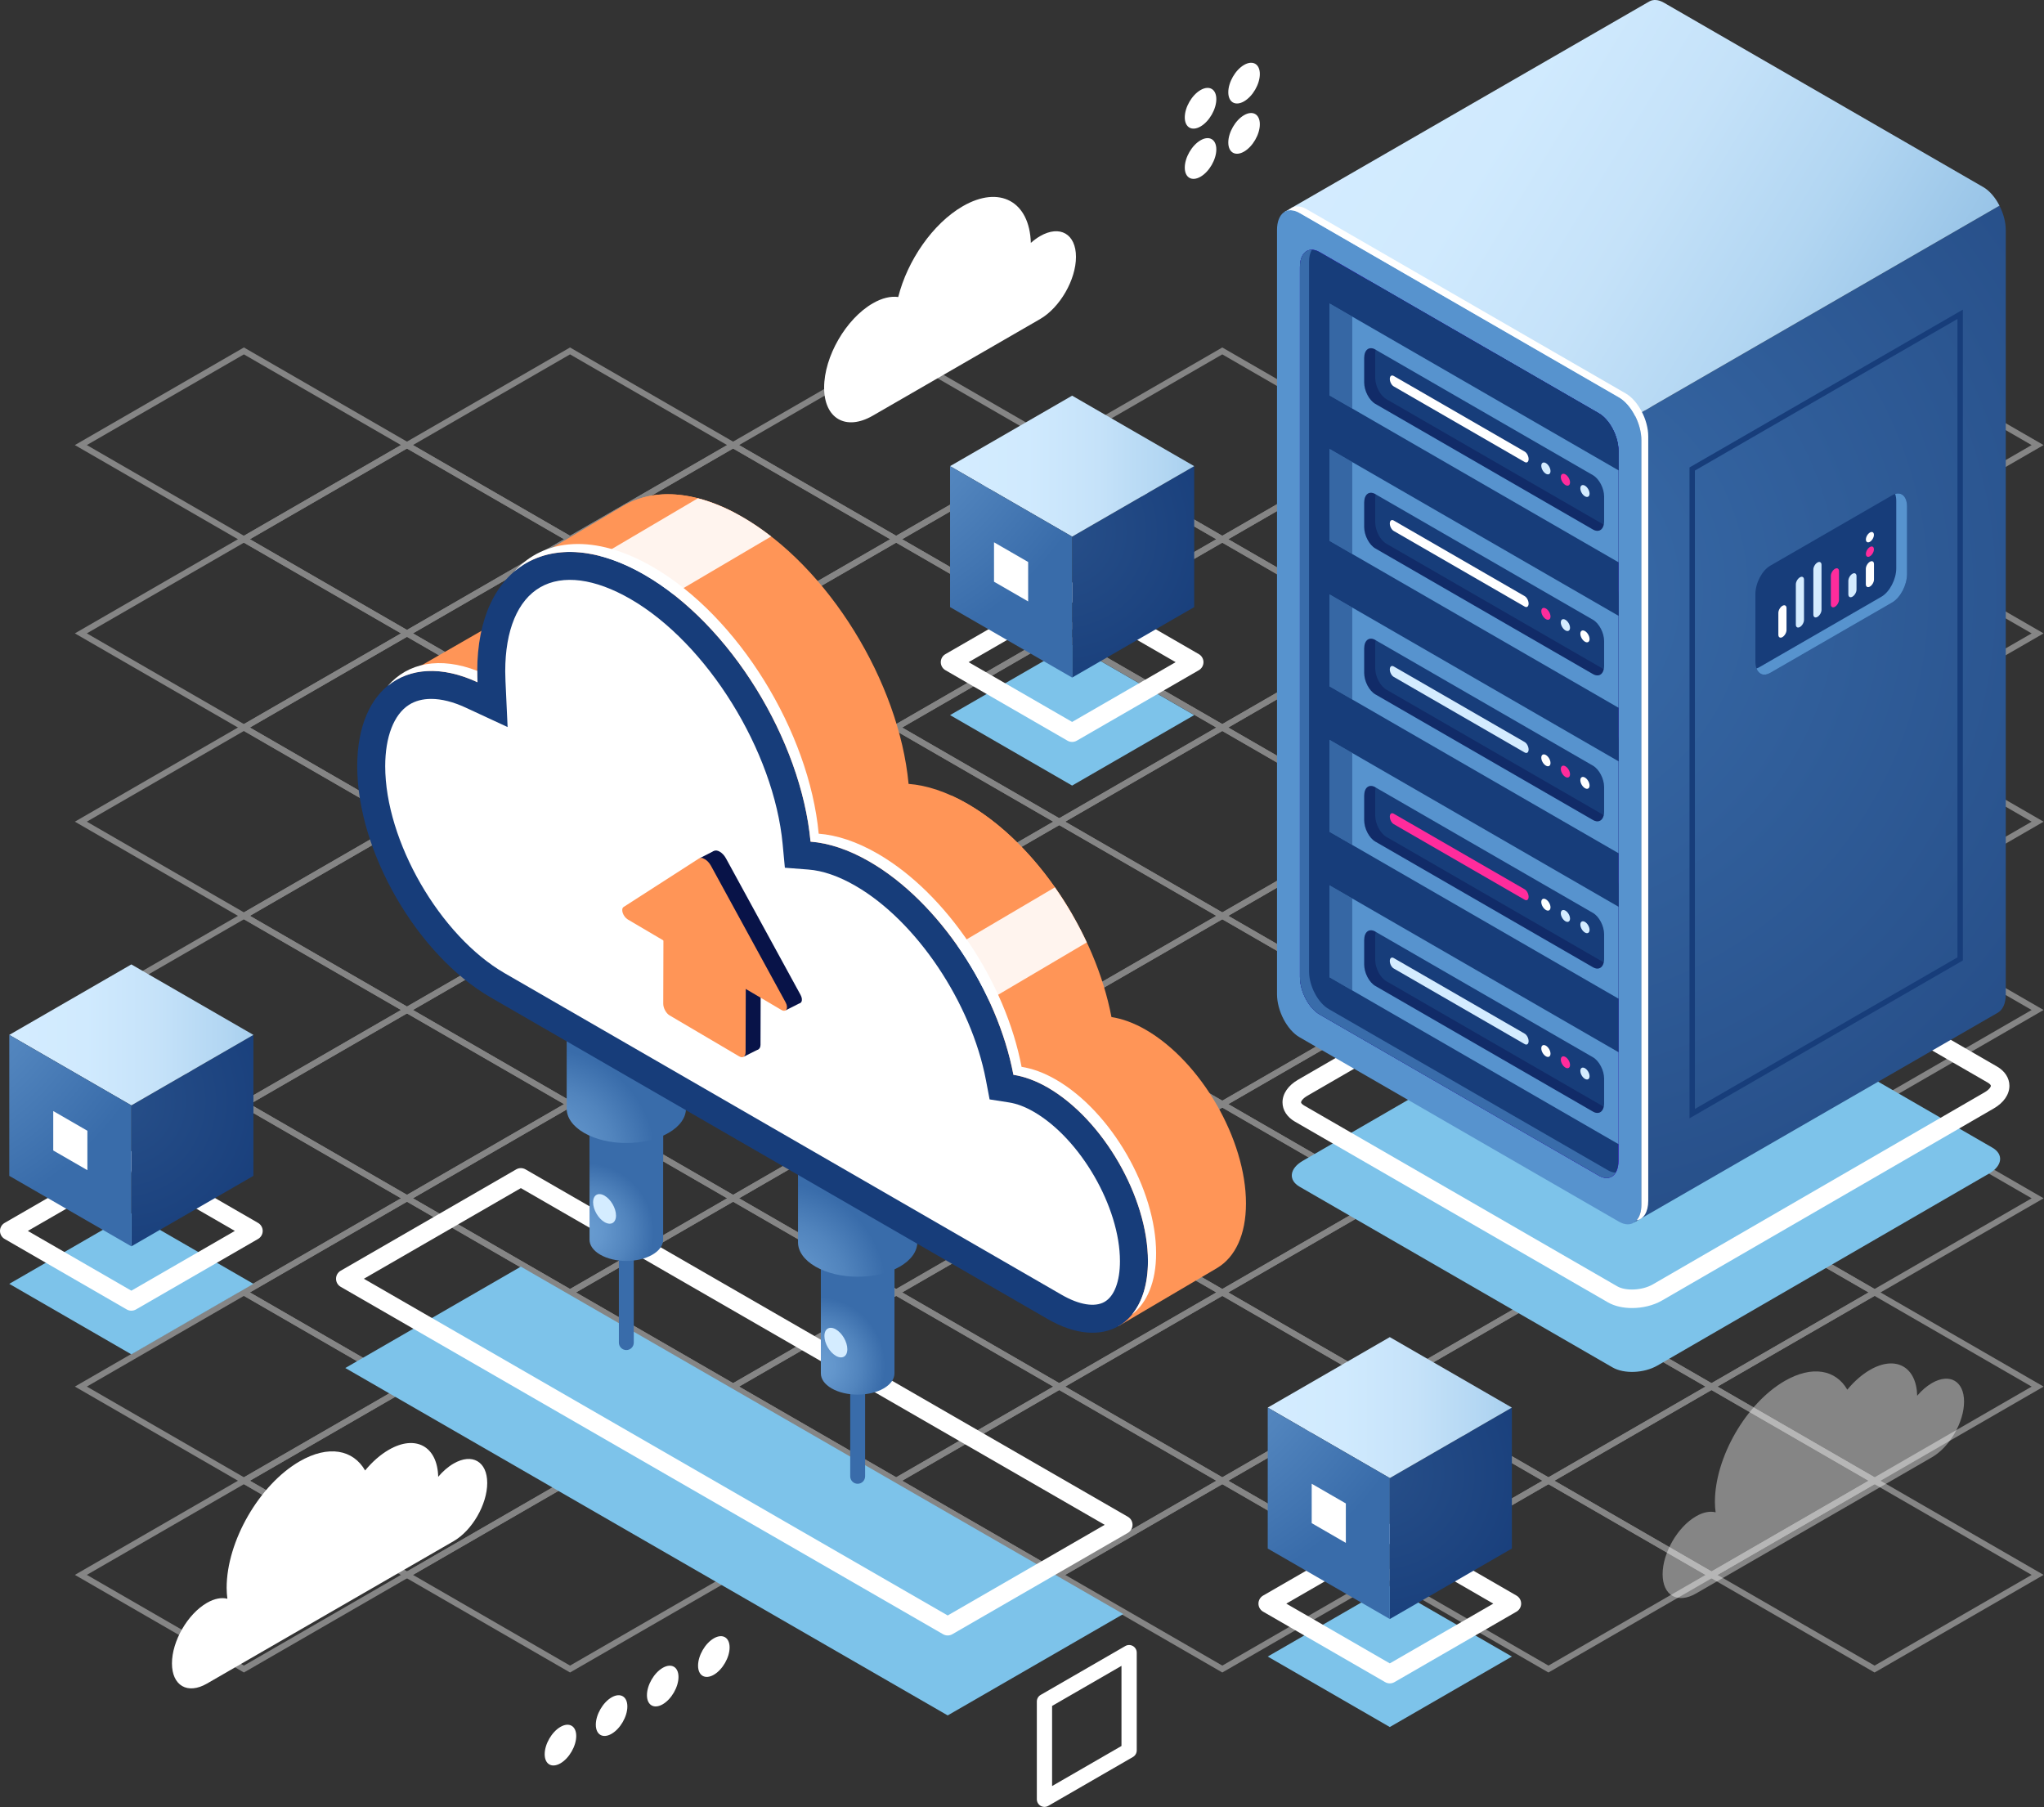 <svg width="621" height="549" viewBox="0 0 621 549" fill="none" xmlns="http://www.w3.org/2000/svg">
<rect x="0" y="0" width="621" height="549" fill="#333333" stroke="none"/>
<g opacity="0.4">
<path d="M569.515 164.869L518.156 135.214L569.515 105.562L620.874 135.215L569.515 164.869ZM521.793 135.215L569.515 162.77L617.237 135.217L569.515 107.665L521.793 135.215Z" fill="white"/>
<path d="M470.437 164.868L469.984 164.605L419.076 135.215L470.435 105.562L470.888 105.824L521.795 135.214L470.437 164.868ZM422.711 135.215L470.435 162.768L518.157 135.215L470.433 107.663L422.711 135.215Z" fill="white"/>
<path d="M519.976 193.47L468.617 163.816L519.976 134.162L571.335 163.818L519.976 193.47ZM472.252 163.818L519.974 191.37L567.697 163.819L519.974 136.265L472.252 163.818Z" fill="white"/>
<path d="M569.517 222.073L569.064 221.811L518.156 192.421L569.515 162.769L569.968 163.031L620.875 192.421L569.517 222.073ZM521.793 192.421L569.517 219.973L617.239 192.423L569.515 164.87L521.793 192.421Z" fill="white"/>
<path d="M371.351 164.867L370.898 164.604L319.99 135.215L371.349 105.562L371.802 105.825L422.709 135.215L371.351 164.867ZM323.627 135.213L371.351 162.766L419.073 135.215L371.349 107.662L323.627 135.213Z" fill="white"/>
<path d="M420.892 193.47L369.531 163.816L420.89 134.164L421.343 134.427L472.25 163.816L420.892 193.47ZM373.168 163.816L420.892 191.371L468.614 163.818L420.89 136.265L373.168 163.816Z" fill="white"/>
<path d="M470.439 222.073L469.985 221.811L419.078 192.421L470.437 162.769L521.796 192.421L470.439 222.073ZM422.714 192.421L470.439 219.973L518.159 192.421L470.437 164.868L422.714 192.421Z" fill="white"/>
<path d="M519.978 250.677L468.619 221.023L519.976 191.369L520.429 191.632L571.337 221.021L519.978 250.677ZM472.254 221.025L519.976 248.577L567.699 221.025L519.975 193.472L472.254 221.025Z" fill="white"/>
<path d="M569.519 279.281L569.065 279.018L518.158 249.629L569.517 219.975L620.877 249.629L569.519 279.281ZM521.795 249.627L569.519 277.18L617.241 249.629L569.517 222.074L521.795 249.627Z" fill="white"/>
<path d="M272.267 164.868L271.814 164.605L220.906 135.215L272.265 105.562L272.718 105.824L323.625 135.214L272.267 164.868ZM224.543 135.214L272.267 162.766L319.989 135.214L272.265 107.661L224.543 135.214Z" fill="white"/>
<path d="M321.812 193.468L321.359 193.206L270.451 163.816L321.81 134.162L322.263 134.425L373.17 163.814L321.812 193.468ZM274.086 163.816L321.81 191.369L369.532 163.816L321.808 136.263L274.086 163.816Z" fill="white"/>
<path d="M371.353 222.071L370.899 221.808L319.992 192.419L371.351 162.765L422.711 192.419L371.353 222.071ZM323.629 192.419L371.353 219.971L419.075 192.42L371.351 164.866L323.629 192.419Z" fill="white"/>
<path d="M420.898 250.677L369.537 221.022L420.896 191.371L421.349 191.634L472.256 221.023L420.898 250.677ZM373.173 221.022L420.898 248.576L468.62 221.023L420.896 193.471L373.173 221.022Z" fill="white"/>
<path d="M470.437 279.282L419.078 249.628L470.437 219.974L521.796 249.628L470.437 279.282ZM422.714 249.628L470.437 277.18L518.159 249.628L470.437 222.075L422.714 249.628Z" fill="white"/>
<path d="M519.98 307.883L519.526 307.621L468.619 278.231L519.978 248.577L520.431 248.84L571.338 278.229L519.98 307.883ZM472.254 278.229L519.978 305.782L567.7 278.229L519.976 250.677L472.254 278.229Z" fill="white"/>
<path d="M569.519 336.488L569.066 336.225L518.158 306.836L569.517 277.182L569.97 277.444L620.877 306.834L569.519 336.488ZM521.795 306.834L569.519 334.387L617.241 306.834L569.517 279.281L521.795 306.834Z" fill="white"/>
<path d="M173.183 164.865L172.73 164.602L121.822 135.212L173.181 105.562L173.634 105.824L224.542 135.214L173.183 164.865ZM125.459 135.212L173.183 162.765L220.905 135.214L173.181 107.661L125.459 135.212Z" fill="white"/>
<path d="M222.726 193.468L171.365 163.812L222.724 134.16L223.177 134.423L274.084 163.812L222.726 193.468ZM175.002 163.814L222.726 191.368L270.448 163.816L222.724 136.263L175.002 163.814Z" fill="white"/>
<path d="M272.273 222.071L271.819 221.808L220.912 192.419L272.271 162.765L272.724 163.027L323.631 192.417L272.273 222.071ZM224.547 192.419L272.271 219.971L319.993 192.419L272.269 164.866L224.547 192.419Z" fill="white"/>
<path d="M321.814 250.675L321.36 250.413L270.453 221.023L321.812 191.369L322.265 191.632L373.172 221.021L321.814 250.675ZM274.088 221.021L321.812 248.574L369.534 221.021L321.81 193.469L274.088 221.021Z" fill="white"/>
<path d="M371.353 279.28L370.9 279.017L319.992 249.628L371.351 219.974L422.711 249.628L371.353 279.28ZM323.629 249.626L371.353 277.179L419.075 249.628L371.351 222.073L323.629 249.626Z" fill="white"/>
<path d="M420.896 307.882L369.537 278.228L420.896 248.577L472.255 278.231L420.896 307.882ZM373.173 278.228L420.896 305.78L468.618 278.229L420.896 250.677L373.173 278.228Z" fill="white"/>
<path d="M470.439 336.488L419.078 306.832L470.437 277.182L470.89 277.444L521.797 306.834L470.439 336.488ZM422.714 306.832L470.439 334.387L518.161 306.834L470.437 279.281L422.714 306.832Z" fill="white"/>
<path d="M519.98 365.089L519.526 364.826L468.619 335.436L519.978 305.782L520.431 306.045L571.338 335.435L519.98 365.089ZM472.255 335.436L519.98 362.989L567.702 335.436L519.978 307.884L472.255 335.436Z" fill="white"/>
<path d="M569.524 393.691L569.071 393.428L518.164 364.039L569.523 334.385L569.976 334.647L620.883 364.037L569.524 393.691ZM521.8 364.039L569.524 391.591L617.247 364.039L569.523 336.486L521.8 364.039Z" fill="white"/>
<path d="M74.101 164.864L73.648 164.601L22.74 135.212L74.099 105.558L74.552 105.82L125.459 135.21L74.101 164.864ZM26.377 135.212L74.101 162.764L121.823 135.212L74.099 107.659L26.377 135.212Z" fill="white"/>
<path d="M123.644 193.466L123.191 193.204L72.283 163.814L123.642 134.16L124.095 134.423L175.002 163.812L123.644 193.466ZM75.918 163.814L123.642 191.367L171.364 163.814L123.64 136.262L75.918 163.814Z" fill="white"/>
<path d="M173.187 222.07L172.734 221.807L121.826 192.418L173.185 162.764L224.545 192.419L173.187 222.07ZM125.463 192.418L173.187 219.97L220.909 192.419L173.185 164.865L125.463 192.418Z" fill="white"/>
<path d="M222.728 250.675L171.367 221.021L222.726 191.369L223.179 191.632L274.086 221.021L222.728 250.675ZM175.004 221.021L222.728 248.576L270.45 221.023L222.726 193.471L175.004 221.021Z" fill="white"/>
<path d="M272.273 279.28L271.819 279.017L220.912 249.628L272.271 219.974L272.724 220.236L323.631 249.626L272.273 279.28ZM224.547 249.626L272.271 277.179L319.993 249.626L272.269 222.073L224.547 249.626Z" fill="white"/>
<path d="M321.814 307.882L321.36 307.62L270.453 278.23L321.812 248.576L322.265 248.839L373.172 278.228L321.814 307.882ZM274.088 278.228L321.812 305.781L369.534 278.228L321.81 250.676L274.088 278.228Z" fill="white"/>
<path d="M371.357 336.485L370.903 336.222L319.996 306.833L371.355 277.179L422.714 306.833L371.357 336.485ZM323.632 306.831L371.357 334.384L419.077 306.831L371.355 279.278L323.632 306.831Z" fill="white"/>
<path d="M420.898 365.086L369.539 335.432L420.896 305.778L472.257 335.434L420.898 365.086ZM373.175 335.434L420.898 362.987L468.62 335.436L420.896 307.881L373.175 335.434Z" fill="white"/>
<path d="M470.442 393.691L419.082 364.037L470.441 334.387L470.894 334.649L521.801 364.039L470.442 393.691ZM422.717 364.037L470.441 391.592L518.163 364.039L470.439 336.486L422.717 364.037Z" fill="white"/>
<path d="M519.985 422.295L519.532 422.032L468.625 392.642L519.984 362.988L520.437 363.251L571.344 392.641L519.985 422.295ZM472.26 392.642L519.984 420.195L567.706 392.642L519.982 365.09L472.26 392.642Z" fill="white"/>
<path d="M569.525 450.9L569.071 450.637L518.164 421.248L569.523 391.594L569.976 391.856L620.883 421.246L569.525 450.9ZM521.8 421.246L569.525 448.799L617.247 421.246L569.523 393.694L521.8 421.246Z" fill="white"/>
<path d="M74.105 222.07L73.651 221.807L22.744 192.418L74.103 162.764L74.556 163.026L125.463 192.416L74.105 222.07ZM26.381 192.418L74.105 219.97L121.827 192.418L74.103 164.865L26.381 192.418Z" fill="white"/>
<path d="M123.648 250.673L123.194 250.41L72.287 221.02L123.646 191.366L124.099 191.629L175.006 221.019L123.648 250.673ZM75.922 221.02L123.646 248.573L171.368 221.02L123.644 193.468L75.922 221.02Z" fill="white"/>
<path d="M173.187 279.277L172.734 279.014L121.826 249.625L173.185 219.971L224.545 249.626L173.187 279.277ZM125.463 249.623L173.187 277.176L220.909 249.625L173.185 222.07L125.463 249.623Z" fill="white"/>
<path d="M222.728 307.881L222.274 307.618L171.367 278.228L222.726 248.576L223.179 248.839L274.086 278.228L222.728 307.881ZM175.004 278.227L222.728 305.779L270.45 278.228L222.726 250.676L175.004 278.227Z" fill="white"/>
<path d="M272.275 336.485L220.914 306.831L272.273 277.179L272.726 277.441L323.633 306.831L272.275 336.485ZM224.55 306.829L272.275 334.384L319.997 306.831L272.273 279.278L224.55 306.829Z" fill="white"/>
<path d="M321.814 365.087L321.36 364.824L270.453 335.434L321.812 305.78L322.265 306.043L373.172 335.433L321.814 365.087ZM274.089 335.434L321.814 362.987L369.536 335.434L321.812 307.882L274.089 335.434Z" fill="white"/>
<path d="M371.355 393.691L319.996 364.037L371.355 334.383L422.714 364.037L371.355 393.691ZM323.632 364.038L371.355 391.591L419.077 364.038L371.355 336.486L323.632 364.038Z" fill="white"/>
<path d="M420.9 422.294L420.446 422.031L369.539 392.641L420.898 362.987L472.258 392.643L420.9 422.294ZM373.175 392.641L420.9 420.194L468.622 392.643L420.898 365.089L373.175 392.641Z" fill="white"/>
<path d="M470.442 450.898L469.989 450.635L419.082 421.245L470.441 391.595L470.894 391.857L521.801 421.247L470.442 450.898ZM422.717 421.244L470.441 448.796L518.163 421.245L470.439 393.693L422.717 421.244Z" fill="white"/>
<path d="M519.985 479.502L468.625 449.846L519.984 420.195L520.437 420.458L571.344 449.848L519.985 479.502ZM472.26 449.846L519.984 477.4L567.706 449.848L519.982 422.295L472.26 449.846Z" fill="white"/>
<path d="M569.526 508.106L569.073 507.843L518.166 478.454L569.525 448.8L569.978 449.062L620.885 478.452L569.526 508.106ZM521.802 478.452L569.526 506.005L617.249 478.452L569.525 450.9L521.802 478.452Z" fill="white"/>
<path d="M74.105 279.277L22.744 249.623L74.103 219.971L74.556 220.233L125.463 249.623L74.105 279.277ZM26.379 249.621L74.103 277.176L121.825 249.623L74.101 222.07L26.379 249.621Z" fill="white"/>
<path d="M123.648 307.881L123.194 307.619L72.287 278.229L123.646 248.575L124.099 248.838L175.006 278.228L123.648 307.881ZM75.922 278.228L123.646 305.78L171.368 278.228L123.644 250.675L75.922 278.228Z" fill="white"/>
<path d="M173.189 336.484L172.735 336.221L121.828 306.832L173.187 277.178L173.64 277.44L224.547 306.83L173.189 336.484ZM125.464 306.83L173.189 334.383L220.911 306.83L173.187 279.277L125.464 306.83Z" fill="white"/>
<path d="M222.73 365.085L222.276 364.822L171.369 335.432L222.728 305.778L274.088 335.432L222.73 365.085ZM175.005 335.432L222.73 362.985L270.452 335.434L222.728 307.88L175.005 335.432Z" fill="white"/>
<path d="M272.275 393.687L271.821 393.425L220.914 364.035L272.273 334.383L272.726 334.645L323.633 364.035L272.275 393.687ZM224.55 364.035L272.275 391.588L319.997 364.037L272.273 336.484L224.55 364.035Z" fill="white"/>
<path d="M321.814 422.294L270.455 392.64L321.814 362.987L373.173 392.641L321.814 422.294ZM274.091 392.64L321.814 420.194L369.536 392.641L321.814 365.089L274.091 392.64Z" fill="white"/>
<path d="M371.357 450.896L370.903 450.634L319.996 421.244L371.355 391.59L371.808 391.853L422.715 421.242L371.357 450.896ZM323.632 421.242L371.357 448.795L419.079 421.242L371.355 393.69L323.632 421.242Z" fill="white"/>
<path d="M420.899 479.501L420.446 479.238L369.539 449.848L420.898 420.194L421.351 420.457L472.258 449.847L420.899 479.501ZM373.175 449.847L420.899 477.399L468.622 449.847L420.898 422.294L373.175 449.847Z" fill="white"/>
<path d="M470.446 508.103L469.993 507.84L419.086 478.451L470.445 448.797L521.805 478.452L470.446 508.103ZM422.721 478.449L470.445 506.002L518.167 478.451L470.443 450.897L422.721 478.449Z" fill="white"/>
<path d="M74.109 336.484L22.748 306.828L74.107 277.178L74.56 277.44L125.467 306.83L74.109 336.484ZM26.384 306.828L74.109 334.383L121.831 306.83L74.107 279.277L26.384 306.828Z" fill="white"/>
<path d="M123.649 365.085L123.196 364.822L72.289 335.432L123.648 305.778L124.101 306.041L175.008 335.431L123.649 365.085ZM75.924 335.432L123.648 362.985L171.37 335.432L123.646 307.88L75.924 335.432Z" fill="white"/>
<path d="M173.189 393.689L172.735 393.426L121.828 364.037L173.187 334.383L173.64 334.645L224.547 364.035L173.189 393.689ZM125.464 364.037L173.189 391.589L220.911 364.037L173.187 336.484L125.464 364.037Z" fill="white"/>
<path d="M222.733 422.292L222.28 422.029L171.373 392.64L222.732 362.987L223.185 363.25L274.092 392.64L222.733 422.292ZM175.009 392.64L222.733 420.192L270.456 392.64L222.732 365.087L175.009 392.64Z" fill="white"/>
<path d="M272.276 450.896L271.823 450.633L220.916 421.244L272.275 391.59L323.634 421.244L272.276 450.896ZM224.551 421.244L272.275 448.796L319.996 421.245L272.273 393.691L224.551 421.244Z" fill="white"/>
<path d="M321.814 479.501L270.455 449.847L321.812 420.194L322.265 420.457L373.173 449.847L321.814 479.501ZM274.091 449.845L321.814 477.399L369.536 449.847L321.812 422.294L274.091 449.845Z" fill="white"/>
<path d="M371.36 508.103L370.907 507.84L320 478.451L371.359 448.797L371.812 449.06L422.719 478.449L371.36 508.103ZM323.636 478.449L371.36 506.002L419.083 478.449L371.359 450.897L323.636 478.449Z" fill="white"/>
<path d="M74.109 393.686L73.655 393.423L22.748 364.033L74.107 334.383L74.56 334.645L125.467 364.035L74.109 393.686ZM26.383 364.033L74.107 391.586L121.829 364.035L74.105 336.483L26.383 364.033Z" fill="white"/>
<path d="M123.65 422.292L72.289 392.638L123.648 362.985L124.101 363.248L175.008 392.638L123.65 422.292ZM75.924 392.638L123.648 420.192L171.37 392.639L123.646 365.087L75.924 392.638Z" fill="white"/>
<path d="M173.191 450.896L172.737 450.633L121.83 421.244L173.189 391.59L173.642 391.853L224.549 421.242L173.191 450.896ZM125.466 421.244L173.191 448.796L220.913 421.244L173.189 393.691L125.466 421.244Z" fill="white"/>
<path d="M222.735 479.499L222.282 479.236L171.375 449.846L222.734 420.192L223.187 420.455L274.094 449.845L222.735 479.499ZM175.011 449.845L222.735 477.397L270.458 449.845L222.734 422.292L175.011 449.845Z" fill="white"/>
<path d="M272.275 508.101L220.916 478.447L272.275 448.793L323.634 478.447L272.275 508.101ZM224.551 478.447L272.273 506L319.996 478.449L272.273 450.894L224.551 478.447Z" fill="white"/>
<path d="M74.11 450.892L73.657 450.63L22.75 421.24L74.109 391.586L125.469 421.242L74.11 450.892ZM26.385 421.24L74.109 448.793L121.831 421.242L74.107 393.687L26.385 421.24Z" fill="white"/>
<path d="M123.65 479.497L123.196 479.234L72.289 449.845L123.648 420.192L124.101 420.455L175.008 449.845L123.65 479.497ZM75.925 449.843L123.65 477.396L171.372 449.845L123.648 422.292L75.925 449.843Z" fill="white"/>
<path d="M173.191 508.102L121.83 478.447L173.189 448.796L173.642 449.059L224.549 478.448L173.191 508.102ZM125.466 478.447L173.191 506.001L220.913 478.448L173.189 450.896L125.466 478.447Z" fill="white"/>
<path d="M74.11 508.099L73.657 507.837L22.75 478.447L74.109 448.793L74.562 449.056L125.469 478.445L74.11 508.099ZM26.385 478.445L74.109 505.998L121.831 478.445L74.107 450.893L26.385 478.445Z" fill="white"/>
</g>
<path d="M315.988 71.739C315.02 72.299 314.084 72.998 313.189 73.79C312.802 61.194 303.705 56.186 292.509 62.649C283.391 67.912 275.667 79.184 272.897 90.231C270.645 89.927 268.002 90.514 265.161 92.154C256.999 96.865 250.383 108.326 250.383 117.749C250.383 127.174 256.999 130.993 265.161 126.281L315.988 96.936C322.015 93.457 326.899 84.996 326.899 78.038C326.899 71.081 322.015 68.26 315.988 71.739Z" fill="white"/>
<path d="M175.069 527.392C175.069 530.448 172.923 534.164 170.276 535.692C167.63 537.22 165.484 535.981 165.484 532.926C165.484 529.871 167.63 526.154 170.276 524.625C172.923 523.097 175.069 524.336 175.069 527.392Z" fill="white"/>
<path d="M190.602 518.426C190.602 521.483 188.456 525.198 185.81 526.726C183.163 528.255 181.018 527.015 181.018 523.96C181.018 520.905 183.163 517.188 185.81 515.66C188.456 514.131 190.602 515.369 190.602 518.426Z" fill="white"/>
<path d="M206.137 509.456C206.137 512.512 203.991 516.228 201.345 517.757C198.698 519.285 196.553 518.046 196.553 514.99C196.553 511.935 198.698 508.218 201.345 506.69C203.991 505.162 206.137 506.399 206.137 509.456Z" fill="white"/>
<path d="M221.666 500.488C221.666 503.543 219.521 507.26 216.874 508.789C214.228 510.317 212.082 509.078 212.082 506.022C212.082 502.966 214.228 499.25 216.874 497.722C219.521 496.194 221.666 497.433 221.666 500.488Z" fill="white"/>
<path d="M369.539 45.386C369.539 48.441 367.394 52.158 364.747 53.686C362.101 55.215 359.955 53.975 359.955 50.92C359.955 47.865 362.101 44.148 364.747 42.62C367.394 41.091 369.539 42.331 369.539 45.386Z" fill="white"/>
<path d="M382.76 37.753C382.76 40.808 380.614 44.525 377.968 46.054C375.321 47.582 373.176 46.343 373.176 43.287C373.176 40.232 375.321 36.515 377.968 34.987C380.616 33.459 382.76 34.696 382.76 37.753Z" fill="white"/>
<path d="M369.539 30.121C369.539 33.176 367.394 36.893 364.747 38.422C362.101 39.95 359.955 38.71 359.955 35.655C359.955 32.6 362.101 28.883 364.747 27.355C367.394 25.826 369.539 27.066 369.539 30.121Z" fill="white"/>
<path d="M382.76 22.488C382.76 25.544 380.614 29.261 377.968 30.789C375.321 32.317 373.176 31.078 373.176 28.023C373.176 24.968 375.321 21.251 377.968 19.722C380.616 18.194 382.76 19.432 382.76 22.488Z" fill="white"/>
<path d="M137.814 444.623C136.125 445.599 134.536 446.997 133.132 448.647C132.912 439.418 126.29 435.729 118.134 440.439C115.52 441.947 113.064 444.139 110.925 446.73C107.293 440.383 99.771 438.91 91.054 443.942C78.795 451.019 68.856 468.233 68.856 482.387C68.856 483.556 68.948 484.645 69.08 485.697C67.331 485.244 65.189 485.61 62.864 486.951C56.998 490.338 52.244 498.574 52.244 505.346C52.244 512.118 56.998 514.865 62.864 511.478L137.816 468.205C143.455 464.949 148.026 457.031 148.026 450.52C148.024 444.006 143.453 441.366 137.814 444.623Z" fill="white"/>
<path opacity="0.4" d="M586.951 420.172C585.336 421.105 583.816 422.443 582.474 424.019C582.264 415.193 575.932 411.667 568.133 416.17C565.634 417.613 563.286 419.708 561.239 422.185C557.767 416.117 550.575 414.707 542.24 419.521C530.518 426.288 521.016 442.746 521.016 456.282C521.016 457.4 521.103 458.44 521.229 459.445C519.556 459.012 517.508 459.361 515.286 460.645C509.678 463.883 505.131 471.758 505.131 478.234C505.131 484.711 509.677 487.336 515.286 484.097L586.953 442.72C592.344 439.607 596.716 432.035 596.716 425.81C596.716 419.585 592.343 417.06 586.951 420.172Z" fill="white"/>
<path d="M489.933 415.426L394.82 360.513C391.335 358.5 391.771 354.985 395.797 352.661L496.607 294.307C500.632 291.984 506.719 291.731 510.205 293.743L605.318 348.657C608.803 350.669 608.367 354.184 604.341 356.509L503.531 414.863C499.507 417.186 493.418 417.439 489.933 415.426Z" fill="#7DC3EA"/>
<path d="M495.853 397.382C493.137 397.382 490.522 396.812 488.523 395.658L393.411 340.745C391.019 339.365 389.646 337.232 389.646 334.894C389.646 332.259 391.375 329.749 394.388 328.012L495.193 269.66C500.072 266.841 507.285 266.595 511.616 269.095L606.728 324.008C609.12 325.389 610.491 327.521 610.492 329.859C610.492 332.492 608.764 335.003 605.751 336.741L504.944 395.094C502.318 396.611 499.016 397.382 495.853 397.382ZM491.341 390.776C493.955 392.285 498.99 392.02 502.121 390.213L602.927 331.86C604.338 331.046 604.85 330.217 604.85 329.859C604.85 329.647 604.558 329.268 603.907 328.89L508.794 273.977C506.184 272.47 501.146 272.73 498.013 274.54L397.208 332.893C395.796 333.707 395.284 334.536 395.284 334.894C395.284 335.106 395.576 335.485 396.228 335.863L491.341 390.776Z" fill="white"/>
<path d="M496.794 126.382C496.794 126.382 444.575 131.356 413.125 133.771L496.543 371.346L606.883 307.705C606.901 307.695 606.919 307.684 606.937 307.674L607.134 307.561L607.131 307.551C608.511 306.681 609.385 304.783 609.385 302.104V69.896C609.385 67.443 608.649 64.805 607.467 62.483L496.794 126.382Z" fill="url(#paint0_radial_2528_13120)"/>
<path d="M602.553 56.841L505.517 0.816C503.831 -0.157 502.29 -0.228 501.098 0.434L390.314 64.345L395.535 83.663L423.313 162.771L428.541 165.79L607.476 62.482C606.232 60.041 604.488 57.957 602.553 56.841Z" fill="url(#paint1_linear_2528_13120)"/>
<path d="M491.849 371.133L394.813 315.108C391.039 312.93 387.98 307.084 387.98 302.053V69.842C387.98 64.81 391.039 62.497 394.813 64.677L491.849 120.702C495.623 122.88 498.682 128.726 498.682 133.756V365.966C498.683 370.998 495.623 373.311 491.849 371.133Z" fill="#5793CE"/>
<path d="M493.93 119.534L396.894 63.509C394.709 62.248 392.771 62.499 391.52 63.905C392.496 63.75 393.619 63.987 394.814 64.676L491.85 120.701C495.624 122.879 498.683 128.725 498.683 133.756V365.965C498.683 368.085 498.136 369.713 497.225 370.736C499.333 370.403 500.763 368.236 500.763 364.798V132.588C500.763 127.557 497.703 121.712 493.93 119.534Z" fill="white"/>
<path d="M485.744 357.153L400.916 308.178C397.618 306.274 394.943 301.163 394.943 296.765V81.107C394.943 76.709 397.618 74.686 400.916 76.591L485.744 125.566C489.042 127.47 491.716 132.581 491.716 136.979V352.637C491.718 357.035 489.044 359.058 485.744 357.153Z" fill="url(#paint2_linear_2528_13120)"/>
<path d="M485.744 357.153L400.916 308.178C397.618 306.274 394.943 301.163 394.943 296.765V81.107C394.943 76.709 397.618 74.686 400.916 76.591L485.744 125.566C489.042 127.47 491.716 132.581 491.716 136.979V352.637C491.718 357.035 489.044 359.058 485.744 357.153Z" fill="url(#paint3_linear_2528_13120)"/>
<path d="M485.744 357.153L400.916 308.178C397.618 306.274 394.943 301.163 394.943 296.765V81.107C394.943 76.709 397.618 74.686 400.916 76.591L485.744 125.566C489.042 127.47 491.716 132.581 491.716 136.979V352.637C491.718 357.035 489.044 359.058 485.744 357.153Z" fill="#173D7A"/>
<path d="M488.515 355.52L403.687 306.545C400.389 304.641 397.714 299.53 397.714 295.132V79.475C397.714 77.975 398.031 76.76 398.571 75.875C396.439 75.859 394.941 77.817 394.941 81.106V296.764C394.941 301.162 397.616 306.272 400.914 308.177L485.742 357.152C487.916 358.408 489.813 357.948 490.857 356.237C490.14 356.231 489.349 356.001 488.515 355.52Z" fill="#396CAA"/>
<path d="M485.749 258.138L454.22 239.935L403.934 268.968L491.722 319.652V269.551C491.723 265.153 489.049 260.042 485.749 258.138Z" fill="#173D7A"/>
<path d="M485.749 213.947L454.22 195.744L403.934 224.778L491.722 275.463V225.362C491.723 220.961 489.049 215.852 485.749 213.947Z" fill="#173D7A"/>
<path d="M485.749 169.754L454.22 151.551L403.934 180.584L491.722 231.27V181.169C491.723 176.769 489.049 171.66 485.749 169.754Z" fill="#173D7A"/>
<path d="M485.749 125.563L454.22 107.36L403.934 136.394L491.722 187.078V136.977C491.723 132.578 489.049 127.468 485.749 125.563Z" fill="#173D7A"/>
<path d="M485.747 125.563L415.945 85.263L403.93 92.201L491.718 142.885V136.976C491.721 132.578 489.047 127.467 485.747 125.563Z" fill="#173D7A"/>
<path d="M491.723 142.886L403.934 92.2V120.132L491.723 170.816V142.886Z" fill="#5793CE"/>
<path d="M491.723 187.076L403.934 136.391V164.322L491.723 215.008V187.076Z" fill="#5793CE"/>
<path d="M491.723 231.27L403.934 180.586V208.516L491.723 259.202V231.27Z" fill="#5793CE"/>
<path d="M491.723 275.462L403.934 224.776V252.708L491.723 303.392V275.462Z" fill="#5793CE"/>
<path d="M491.723 319.655L403.934 268.969V296.901L491.723 347.585V319.655Z" fill="#5793CE"/>
<path d="M483.977 160.863L417.853 122.687C415.986 121.609 414.473 118.718 414.473 116.229V108.749C414.473 106.26 415.986 105.116 417.853 106.193L483.977 144.369C485.844 145.446 487.357 148.339 487.357 150.828V158.307C487.357 160.798 485.844 161.942 483.977 160.863Z" fill="#173D7A"/>
<path opacity="0.3" d="M421.195 121.255C419.329 120.176 417.815 117.285 417.815 114.796V107.317C417.815 106.918 417.866 106.568 417.938 106.241L417.853 106.192C415.986 105.114 414.473 106.258 414.473 108.748V116.228C414.473 118.717 415.986 121.609 417.853 122.686L483.975 160.862C485.543 161.767 486.85 161.092 487.231 159.382L421.195 121.255Z" fill="#06033E"/>
<path d="M463.228 140.36L423.437 117.388C422.78 117.009 422.248 115.991 422.248 115.116C422.248 114.241 422.78 113.838 423.437 114.216L463.228 137.19C463.885 137.569 464.417 138.587 464.417 139.462C464.417 140.337 463.885 140.739 463.228 140.36Z" fill="white"/>
<path d="M483.977 204.782L417.853 166.606C415.986 165.529 414.473 162.637 414.473 160.148V152.668C414.473 150.179 415.986 149.035 417.853 150.112L483.977 188.288C485.844 189.367 487.357 192.258 487.357 194.747V202.226C487.357 204.717 485.844 205.861 483.977 204.782Z" fill="#173D7A"/>
<path opacity="0.3" d="M421.195 165.174C419.329 164.095 417.815 161.204 417.815 158.715V151.236C417.815 150.837 417.866 150.487 417.938 150.16L417.853 150.111C415.986 149.033 414.473 150.177 414.473 152.667V160.147C414.473 162.636 415.986 165.528 417.853 166.605L483.975 204.781C485.543 205.687 486.85 205.009 487.231 203.3L421.195 165.174Z" fill="#06033E"/>
<path d="M463.228 184.28L423.437 161.306C422.78 160.927 422.248 159.909 422.248 159.034C422.248 158.159 422.78 157.755 423.437 158.135L463.228 181.107C463.885 181.486 464.417 182.504 464.417 183.379C464.417 184.257 463.885 184.66 463.228 184.28Z" fill="white"/>
<path d="M483.977 249.111L417.853 210.935C415.986 209.857 414.473 206.966 414.473 204.477V196.997C414.473 194.509 415.986 193.364 417.853 194.441L483.977 232.617C485.844 233.696 487.357 236.587 487.357 239.076V246.555C487.357 249.044 485.844 250.188 483.977 249.111Z" fill="#173D7A"/>
<path opacity="0.3" d="M421.195 209.501C419.329 208.423 417.815 205.532 417.815 203.043V195.563C417.815 195.164 417.866 194.815 417.938 194.489L417.853 194.44C415.986 193.362 414.473 194.506 414.473 196.996V204.476C414.473 206.965 415.986 209.857 417.853 210.934L483.975 249.11C485.543 250.015 486.85 249.339 487.231 247.63L421.195 209.501Z" fill="#06033E"/>
<path d="M463.228 228.609L423.437 205.637C422.78 205.257 422.248 204.239 422.248 203.364C422.248 202.489 422.78 202.086 423.437 202.465L463.228 225.437C463.885 225.816 464.417 226.834 464.417 227.709C464.417 228.584 463.885 228.988 463.228 228.609Z" fill="#D4ECFF"/>
<path d="M483.977 293.846L417.853 255.67C415.986 254.591 414.473 251.7 414.473 249.211V241.732C414.473 239.243 415.986 238.099 417.853 239.176L483.977 277.352C485.844 278.43 487.357 281.321 487.357 283.81V291.29C487.357 293.78 485.844 294.924 483.977 293.846Z" fill="#173D7A"/>
<path opacity="0.3" d="M421.195 254.237C419.329 253.159 417.815 250.268 417.815 247.779V240.299C417.815 239.901 417.866 239.551 417.938 239.226L417.853 239.177C415.986 238.098 414.473 239.242 414.473 241.733V249.212C414.473 251.701 415.986 254.594 417.853 255.671L483.975 293.847C485.543 294.751 486.85 294.075 487.231 292.366L421.195 254.237Z" fill="#06033E"/>
<path d="M463.228 273.345L423.437 250.371C422.78 249.992 422.248 248.974 422.248 248.099C422.248 247.224 422.78 246.82 423.437 247.199L463.228 270.173C463.885 270.552 464.417 271.57 464.417 272.445C464.417 273.322 463.885 273.724 463.228 273.345Z" fill="#FF2C9C"/>
<path d="M483.977 337.699L417.853 299.523C415.986 298.445 414.473 295.554 414.473 293.065V285.585C414.473 283.096 415.986 281.952 417.853 283.029L483.977 321.205C485.844 322.282 487.357 325.175 487.357 327.664V335.143C487.357 337.632 485.844 338.776 483.977 337.699Z" fill="#173D7A"/>
<path opacity="0.3" d="M421.195 298.089C419.329 297.01 417.815 294.119 417.815 291.631V284.151C417.815 283.752 417.866 283.402 417.938 283.077L417.853 283.028C415.986 281.95 414.473 283.094 414.473 285.584V293.064C414.473 295.553 415.986 298.445 417.853 299.522L483.975 337.698C485.543 338.604 486.85 337.926 487.231 336.217L421.195 298.089Z" fill="#06033E"/>
<path d="M463.228 317.197L423.437 294.223C422.78 293.844 422.248 292.826 422.248 291.951C422.248 291.076 422.78 290.672 423.437 291.052L463.228 314.026C463.885 314.405 464.417 315.423 464.417 316.298C464.417 317.174 463.885 317.577 463.228 317.197Z" fill="#D4ECFF"/>
<path opacity="0.5" d="M403.932 92.2L410.845 96.191V124.123L403.932 120.132V92.2Z" fill="#173D7A"/>
<path opacity="0.5" d="M403.932 136.393L410.845 140.385V168.315L403.932 164.324V136.393Z" fill="#173D7A"/>
<path opacity="0.5" d="M403.932 180.585L410.845 184.576V212.506L403.932 208.515V180.585Z" fill="#173D7A"/>
<path opacity="0.5" d="M403.932 224.776L410.845 228.767V256.699L403.932 252.708V224.776Z" fill="#173D7A"/>
<path opacity="0.5" d="M403.93 268.967L410.843 272.958V300.89L403.93 296.899V268.967Z" fill="#173D7A"/>
<path d="M471.068 143.118C471.068 144.011 470.441 144.372 469.668 143.926C468.895 143.479 468.268 142.394 468.268 141.501C468.268 140.608 468.895 140.247 469.668 140.693C470.441 141.14 471.068 142.227 471.068 143.118Z" fill="#D4ECFF"/>
<path d="M477 146.545C477 147.438 476.373 147.799 475.6 147.353C474.826 146.906 474.199 145.821 474.199 144.928C474.199 144.035 474.826 143.674 475.6 144.12C476.373 144.567 477 145.652 477 146.545Z" fill="#FF2C9C"/>
<path d="M482.934 149.972C482.934 150.865 482.306 151.226 481.533 150.779C480.76 150.333 480.133 149.248 480.133 148.355C480.133 147.462 480.76 147.1 481.533 147.547C482.306 147.993 482.934 149.079 482.934 149.972Z" fill="#D4ECFF"/>
<path d="M471.068 187.287C471.068 188.18 470.441 188.541 469.668 188.095C468.895 187.648 468.268 186.563 468.268 185.67C468.268 184.777 468.895 184.416 469.668 184.862C470.441 185.309 471.068 186.394 471.068 187.287Z" fill="#FF2C9C"/>
<path d="M477 190.714C477 191.607 476.373 191.968 475.6 191.522C474.826 191.075 474.199 189.99 474.199 189.097C474.199 188.204 474.826 187.843 475.6 188.289C476.373 188.736 477 189.821 477 190.714Z" fill="#D4ECFF"/>
<path d="M482.934 194.142C482.934 195.035 482.306 195.396 481.533 194.949C480.76 194.503 480.133 193.418 480.133 192.525C480.133 191.631 480.76 191.27 481.533 191.717C482.306 192.163 482.934 193.249 482.934 194.142Z" fill="white"/>
<path d="M471.068 231.792C471.068 232.685 470.441 233.046 469.668 232.6C468.895 232.153 468.268 231.068 468.268 230.175C468.268 229.282 468.895 228.921 469.668 229.367C470.441 229.814 471.068 230.899 471.068 231.792Z" fill="white"/>
<path d="M477 235.217C477 236.11 476.373 236.471 475.6 236.025C474.826 235.578 474.199 234.493 474.199 233.6C474.199 232.707 474.826 232.345 475.6 232.792C476.373 233.24 477 234.325 477 235.217Z" fill="#FF2C9C"/>
<path d="M482.934 238.643C482.934 239.536 482.306 239.897 481.533 239.45C480.76 239.004 480.133 237.919 480.133 237.026C480.133 236.132 480.76 235.771 481.533 236.218C482.306 236.666 482.934 237.751 482.934 238.643Z" fill="white"/>
<path d="M471.068 275.646C471.068 276.539 470.441 276.9 469.668 276.453C468.895 276.007 468.268 274.922 468.268 274.028C468.268 273.135 468.895 272.774 469.668 273.221C470.441 273.667 471.068 274.752 471.068 275.646Z" fill="white"/>
<path d="M477 279.071C477 279.964 476.373 280.326 475.6 279.879C474.826 279.432 474.199 278.347 474.199 277.454C474.199 276.561 474.826 276.2 475.6 276.647C476.373 277.095 477 278.18 477 279.071Z" fill="#D4ECFF"/>
<path d="M482.934 282.497C482.934 283.39 482.306 283.751 481.533 283.305C480.76 282.858 480.133 281.773 480.133 280.88C480.133 279.987 480.76 279.626 481.533 280.072C482.306 280.52 482.934 281.606 482.934 282.497Z" fill="#D4ECFF"/>
<path d="M471.068 320.099C471.068 320.992 470.441 321.353 469.668 320.906C468.895 320.46 468.268 319.375 468.268 318.482C468.268 317.588 468.895 317.227 469.668 317.674C470.441 318.12 471.068 319.206 471.068 320.099Z" fill="white"/>
<path d="M477 323.524C477 324.417 476.373 324.779 475.6 324.332C474.826 323.886 474.199 322.8 474.199 321.907C474.199 321.014 474.826 320.653 475.6 321.1C476.373 321.546 477 322.631 477 323.524Z" fill="#FF2C9C"/>
<path d="M482.934 326.95C482.934 327.843 482.306 328.204 481.533 327.758C480.76 327.311 480.133 326.226 480.133 325.333C480.133 324.44 480.76 324.079 481.533 324.525C482.306 324.972 482.934 326.057 482.934 326.95Z" fill="#D4ECFF"/>
<path d="M513.299 339.739V142.01L513.708 141.775L596.344 94.064V291.795L595.935 292.03L513.299 339.739ZM514.936 142.956V336.904L594.709 290.848V96.9L514.936 142.956Z" fill="#173D7A"/>
<path d="M574.878 183.031L537.825 204.424C535.336 205.86 533.318 204.335 533.318 201.017V180.473C533.318 177.155 535.336 173.299 537.825 171.862L574.878 150.469C577.367 149.033 579.384 150.558 579.384 153.876V174.42C579.384 177.738 577.367 181.593 574.878 183.031Z" fill="#173D7A"/>
<path d="M575.776 150.07C575.988 150.645 576.11 151.333 576.11 152.131V172.675C576.11 175.993 574.092 179.849 571.603 181.286L534.55 202.679C534.241 202.856 533.941 202.987 533.65 203.076C534.32 204.89 535.932 205.514 537.824 204.422L574.877 183.029C577.365 181.593 579.383 177.736 579.383 174.418V153.874C579.385 150.967 577.835 149.437 575.776 150.07Z" fill="#5793CE"/>
<path d="M568.108 170.658C568.793 170.262 569.348 170.582 569.348 171.374V176.054C569.348 176.845 568.793 177.807 568.108 178.203C567.424 178.599 566.867 178.279 566.867 177.487V172.807C566.869 172.016 567.424 171.054 568.108 170.658Z" fill="white"/>
<path d="M562.796 174.312C563.481 173.917 564.037 174.237 564.037 175.028V179.122C564.037 179.914 563.482 180.876 562.796 181.271C562.112 181.667 561.557 181.347 561.557 180.556V176.461C561.557 175.67 562.112 174.708 562.796 174.312Z" fill="#D4ECFF"/>
<path d="M557.48 172.81C558.164 172.415 558.719 172.735 558.719 173.526V182.189C558.719 182.981 558.164 183.943 557.48 184.338C556.795 184.734 556.24 184.414 556.24 183.622V174.959C556.239 174.168 556.793 173.206 557.48 172.81Z" fill="#FF2C9C"/>
<path d="M552.165 170.889C552.85 170.494 553.405 170.814 553.405 171.605V185.261C553.405 186.052 552.85 187.014 552.165 187.41C551.481 187.805 550.926 187.485 550.926 186.694V173.038C550.926 172.245 551.481 171.283 552.165 170.889Z" fill="#D4ECFF"/>
<path d="M546.847 175.389C547.531 174.994 548.086 175.314 548.086 176.105V188.329C548.086 189.12 547.531 190.082 546.847 190.478C546.162 190.874 545.607 190.554 545.607 189.762V177.538C545.607 176.747 546.162 175.785 546.847 175.389Z" fill="#D4ECFF"/>
<path d="M541.532 184.046C542.217 183.65 542.772 183.97 542.772 184.761V191.4C542.772 192.192 542.217 193.152 541.532 193.549C540.848 193.945 540.293 193.625 540.293 192.834V186.195C540.293 185.402 540.848 184.44 541.532 184.046Z" fill="white"/>
<path d="M566.889 168.294C566.889 169.072 567.435 169.388 568.109 168.999C568.782 168.609 569.328 167.664 569.328 166.886C569.328 166.107 568.782 165.792 568.109 166.181C567.435 166.57 566.889 167.516 566.889 168.294Z" fill="#FF2C9C"/>
<path d="M566.889 163.896C566.889 164.674 567.435 164.989 568.109 164.6C568.782 164.211 569.328 163.265 569.328 162.487C569.328 161.709 568.782 161.394 568.109 161.783C567.435 162.172 566.889 163.118 566.889 163.896Z" fill="white"/>
<path d="M287.928 521.139L104.908 415.598L158.245 384.803L341.263 490.346L287.928 521.139Z" fill="#7DC3EA"/>
<path d="M287.928 496.85C287.442 496.85 286.955 496.724 286.52 496.473L103.5 390.931C102.628 390.427 102.09 389.496 102.09 388.488C102.09 387.482 102.627 386.55 103.5 386.047L156.835 355.252C157.704 354.748 158.779 354.748 159.654 355.251L342.672 460.794C343.544 461.298 344.082 462.228 344.082 463.236C344.082 464.243 343.546 465.175 342.672 465.678L289.337 496.471C288.902 496.724 288.416 496.85 287.928 496.85ZM110.551 388.487L287.926 490.776L335.623 463.238L158.247 360.949L110.551 388.487Z" fill="white"/>
<path d="M190.29 410.149C189.04 410.149 188.027 409.136 188.027 407.887V336.445C188.027 335.196 189.04 334.183 190.29 334.183C191.539 334.183 192.552 335.196 192.552 336.445V407.887C192.552 409.136 191.539 410.149 190.29 410.149Z" fill="#396CAA"/>
<path d="M179.107 328.35V376.614C179.107 378.267 180.199 379.919 182.383 381.179C186.751 383.701 193.83 383.701 198.199 381.179C200.382 379.919 201.474 378.267 201.474 376.614V328.35H179.107Z" fill="url(#paint4_radial_2528_13120)"/>
<path d="M179.107 336.29V352.624C185.671 355.621 194.91 355.623 201.474 352.624V336.289C194.91 333.293 185.671 333.293 179.107 336.29Z" fill="#396CAA"/>
<path d="M208.41 261.082H172.168V336.781C172.168 339.458 173.938 342.136 177.476 344.178C184.553 348.264 196.027 348.264 203.102 344.178C206.642 342.136 208.41 339.457 208.41 336.779V261.082Z" fill="url(#paint5_radial_2528_13120)"/>
<path d="M187.154 369.275C187.154 371.494 185.596 372.394 183.672 371.284C181.749 370.174 180.191 367.476 180.191 365.254C180.191 363.035 181.749 362.135 183.672 363.245C185.596 364.355 187.154 367.055 187.154 369.275Z" fill="#D4ECFF"/>
<path d="M260.571 450.768C259.322 450.768 258.309 449.755 258.309 448.506V377.064C258.309 375.815 259.322 374.802 260.571 374.802C261.82 374.802 262.833 375.815 262.833 377.064V448.506C262.833 449.755 261.82 450.768 260.571 450.768Z" fill="#396CAA"/>
<path d="M249.389 368.967V417.231C249.389 418.883 250.48 420.536 252.664 421.797C257.032 424.318 264.111 424.318 268.48 421.797C270.663 420.536 271.755 418.884 271.755 417.231V368.967H249.389Z" fill="url(#paint6_radial_2528_13120)"/>
<path d="M249.389 376.906V393.239C255.952 396.237 265.192 396.238 271.755 393.24V376.906C265.192 373.908 255.952 373.908 249.389 376.906Z" fill="#396CAA"/>
<path d="M278.691 301.7H242.449V377.399C242.449 380.076 244.219 382.754 247.757 384.796C254.833 388.882 266.308 388.882 273.384 384.796C276.923 382.754 278.691 380.076 278.691 377.397V301.7Z" fill="url(#paint7_radial_2528_13120)"/>
<path d="M257.433 409.892C257.433 412.112 255.875 413.011 253.951 411.901C252.029 410.792 250.471 408.093 250.471 405.872C250.471 403.652 252.029 402.752 253.951 403.862C255.875 404.974 257.433 407.672 257.433 409.892Z" fill="#D4ECFF"/>
<path d="M120.834 206.286L168.944 178.607C168.944 178.607 167.135 206.229 167.135 206.286C167.135 206.344 139.497 214.846 139.497 214.846L120.834 206.286Z" fill="#FF9557"/>
<path d="M378.548 365.595C378.548 346.169 364.911 322.548 348.087 312.834C344.426 310.72 340.931 309.487 337.678 308.976C332.829 283.484 315.09 256.412 293.939 244.201C287.577 240.529 281.528 238.565 276.041 238.143C273.153 207.245 251.668 172.131 225.58 157.068C211.953 149.2 199.587 148.269 190.464 153.087L190.466 153.064L190.023 153.319C189.79 153.448 189.558 153.581 189.33 153.717L160.961 170.473L170.388 177.918C161.925 181.615 156.578 191.106 156.578 205.134C156.578 231.004 174.74 262.46 197.144 275.395L335.446 374.153L339.709 402.932L369.595 385.331C369.621 385.317 369.649 385.3 369.675 385.284L369.854 385.179L369.849 385.174C375.227 381.936 378.548 375.174 378.548 365.595Z" fill="#FF9557"/>
<path d="M157.977 193.744L223.088 155.701C210.448 149.109 199.027 148.564 190.462 153.087L190.464 153.064L190.021 153.319C189.788 153.448 189.556 153.581 189.328 153.718L160.96 170.473L170.386 177.918C164.471 180.504 160.086 185.926 157.977 193.744Z" fill="#FF9557"/>
<path d="M278.221 305.658L325.728 277.778C317.581 263.685 306.36 251.373 293.939 244.201C292.295 243.252 290.672 242.421 289.074 241.697L228.648 277.035L278.221 305.658Z" fill="#FF9557"/>
<path d="M174.346 173.585L195.517 185.809L234.289 162.973C231.457 160.773 228.55 158.785 225.578 157.07C220.883 154.359 216.344 152.491 212.029 151.378L174.346 173.585Z" fill="#FFF4EE"/>
<path d="M320.489 269.575L282.572 291.917L295.76 306.625L330.181 286.301C327.459 280.473 324.188 274.837 320.489 269.575Z" fill="#FFF4EE"/>
<path d="M318.302 330.379C314.641 328.265 311.146 327.032 307.894 326.521C303.044 301.029 285.306 273.957 264.156 261.746C257.794 258.074 251.745 256.11 246.258 255.689C243.37 224.79 221.887 189.676 195.797 174.613C167.741 158.415 144.995 171.545 144.995 203.942C144.995 205.041 145.026 206.149 145.079 207.263C124.562 197.748 108.531 208.47 108.531 232.772C108.531 258.642 126.693 290.099 149.098 303.033L318.304 400.724C335.128 410.437 348.765 402.563 348.765 383.138C348.765 363.714 335.126 340.091 318.302 330.379Z" fill="#173D7A"/>
<path d="M145.075 207.264C145.024 206.151 144.992 205.041 144.992 203.943C144.992 203.897 144.995 203.852 144.995 203.805C133.661 199.399 123.92 201.316 117.807 208.388C124.449 202.922 134.105 202.176 145.075 207.264Z" fill="white"/>
<path d="M320.777 327.965C317.115 325.851 313.621 324.618 310.369 324.107C305.519 298.615 287.781 271.543 266.631 259.332C260.269 255.66 254.22 253.696 248.733 253.275C245.845 222.376 224.362 187.262 198.274 172.199C180.795 162.108 165.379 163.403 156.238 173.646C165.55 165.688 179.806 165.381 195.797 174.614C221.885 189.677 243.37 224.791 246.257 255.689C251.744 256.111 257.795 258.075 264.157 261.747C285.307 273.958 303.045 301.03 307.895 326.522C311.147 327.033 314.642 328.266 318.305 330.38C335.127 340.092 348.767 363.715 348.767 383.139C348.767 390.149 346.97 395.628 343.91 399.345C348.473 395.83 351.244 389.457 351.244 380.724C351.239 361.3 337.601 337.677 320.777 327.965Z" fill="white"/>
<path d="M141.498 214.98L154.218 220.878L153.571 206.873C153.525 205.89 153.497 204.913 153.497 203.942C153.497 191.441 157.271 182.377 164.124 178.419C170.976 174.466 180.716 175.728 191.542 181.978C214.826 195.422 235.138 228.146 237.786 256.48L238.455 263.618L245.603 264.168C249.996 264.505 254.806 266.168 259.902 269.111C278.395 279.789 295.065 304.601 299.537 328.111L300.657 333.996L306.575 334.922C308.933 335.293 311.448 336.24 314.05 337.744C328.257 345.948 340.259 366.735 340.259 383.139C340.259 389.277 338.557 393.782 335.589 395.496C332.624 397.206 327.871 396.431 322.554 393.361L153.346 295.669C133.662 284.305 117.033 255.502 117.033 232.772C117.033 223.853 119.663 217.058 124.25 214.129C126.138 212.926 128.42 212.325 130.994 212.325C134.125 212.325 137.689 213.211 141.498 214.98Z" fill="white"/>
<path d="M225.947 321.026L230.411 318.785L226.016 315.456L225.947 321.026Z" fill="#081348"/>
<path d="M212.543 260.729L216.875 258.539L216.954 260.806L212.543 260.729Z" fill="#081348"/>
<path d="M238.681 306.932L243.204 304.658L234.5 296.379L238.681 306.932Z" fill="#081348"/>
<path d="M229.108 318.643L207.977 306.197C206.905 305.565 206.038 303.974 206.041 302.643L206.11 278.177L231.126 292.911L231.057 317.377C231.054 318.709 230.182 319.275 229.108 318.643Z" fill="#081348"/>
<path d="M216.832 258.565L194.008 273.252C193.039 273.876 193.822 276.199 195.293 277.064L218.604 290.794L241.914 304.523C243.385 305.39 244.178 303.994 243.216 302.235L220.551 260.755C219.572 258.964 217.817 257.932 216.832 258.565Z" fill="#081348"/>
<path d="M224.573 320.925L203.441 308.479C202.369 307.847 201.503 306.257 201.506 304.925L201.575 280.459L226.591 295.193L226.522 319.659C226.519 320.991 225.645 321.557 224.573 320.925Z" fill="#FF9557"/>
<path d="M212.297 260.848L189.473 275.534C188.504 276.158 189.287 278.481 190.758 279.348L214.068 293.077L237.379 306.807C238.85 307.674 239.643 306.278 238.681 304.518L216.015 263.039C215.037 261.247 213.284 260.214 212.297 260.848Z" fill="#FF9557"/>
<path d="M317.324 548.932C316.923 548.932 316.524 548.827 316.165 548.622C315.447 548.208 315.006 547.443 315.006 546.614V516.92C315.006 516.091 315.449 515.326 316.165 514.913L341.882 500.065C342.601 499.651 343.483 499.651 344.2 500.065C344.918 500.479 345.359 501.244 345.359 502.073V531.766C345.359 532.595 344.916 533.36 344.2 533.774L318.483 548.622C318.125 548.827 317.725 548.932 317.324 548.932ZM319.642 518.258V542.598L340.723 530.427V506.087L319.642 518.258Z" fill="white"/>
<path d="M39.906 411.445L2.818 390.032L39.904 368.621L76.992 390.032L39.906 411.445Z" fill="#7DC3EA"/>
<path d="M39.906 398.185C39.419 398.185 38.933 398.059 38.498 397.808L1.41 376.395C0.537 375.891 0 374.96 0 373.954C0 372.947 0.538 372.015 1.41 371.513L38.498 350.102C39.37 349.598 40.445 349.598 41.317 350.102L78.403 371.513C79.274 372.017 79.813 372.947 79.813 373.954C79.813 374.96 79.276 375.893 78.403 376.395L41.317 397.808C40.878 398.057 40.394 398.185 39.906 398.185ZM8.458 373.952L39.906 392.109L71.353 373.952L39.906 355.797L8.458 373.952Z" fill="white"/>
<path d="M76.994 357.222L39.908 378.633V335.811L76.994 314.4V357.222Z" fill="url(#paint8_radial_2528_13120)"/>
<path d="M39.906 335.811L2.82 314.4L39.905 292.989L76.99 314.4L39.906 335.811Z" fill="url(#paint9_linear_2528_13120)"/>
<path d="M39.906 378.633L2.82 357.222V314.4L39.906 335.811V378.633Z" fill="url(#paint10_radial_2528_13120)"/>
<path d="M26.548 355.5L16.176 349.511V337.533L26.548 343.522V355.5Z" fill="white"/>
<path d="M422.244 524.668L385.156 503.256L422.242 481.845L459.33 503.257L422.244 524.668Z" fill="#7DC3EA"/>
<path d="M422.244 511.409C421.757 511.409 421.271 511.283 420.836 511.031L383.748 489.619C382.876 489.115 382.338 488.184 382.338 487.178C382.338 486.171 382.876 485.239 383.748 484.736L420.834 463.325C421.706 462.821 422.781 462.821 423.653 463.325L460.74 484.738C461.614 485.242 462.151 486.173 462.151 487.179C462.151 488.185 461.612 489.118 460.74 489.62L423.654 511.031C423.218 511.283 422.732 511.409 422.244 511.409ZM390.796 487.178L422.244 505.335L453.691 487.179L422.243 469.022L390.796 487.178Z" fill="white"/>
<path d="M459.332 470.446L422.246 491.857V449.037L459.332 427.624V470.446Z" fill="url(#paint11_radial_2528_13120)"/>
<path d="M422.244 449.037L385.158 427.624L422.242 406.213L459.328 427.626L422.244 449.037Z" fill="url(#paint12_linear_2528_13120)"/>
<path d="M422.244 491.857L385.158 470.446V427.624L422.244 449.037V491.857Z" fill="url(#paint13_radial_2528_13120)"/>
<path d="M408.888 468.723L398.516 462.734V450.758L408.888 456.747V468.723Z" fill="white"/>
<path d="M325.73 238.656L288.645 217.245L325.729 195.834L362.816 217.245L325.73 238.656Z" fill="#7DC3EA"/>
<path d="M325.731 225.397C325.243 225.397 324.757 225.27 324.322 225.019L287.234 203.608C286.363 203.104 285.824 202.173 285.824 201.167C285.824 200.16 286.363 199.228 287.234 198.726L324.32 177.315C325.192 176.811 326.266 176.811 327.139 177.315L364.227 198.726C365.098 199.23 365.637 200.16 365.637 201.167C365.637 202.173 365.098 203.106 364.227 203.608L327.141 225.019C326.704 225.268 326.218 225.397 325.731 225.397ZM294.284 201.165L325.731 219.321L357.176 201.165L325.729 183.01L294.284 201.165Z" fill="white"/>
<path d="M362.818 184.435L325.732 205.846V163.024L362.818 141.613V184.435Z" fill="url(#paint14_radial_2528_13120)"/>
<path d="M325.73 163.024L288.645 141.613L325.729 120.202L362.815 141.613L325.73 163.024Z" fill="url(#paint15_linear_2528_13120)"/>
<path d="M325.73 205.846L288.645 184.435V141.613L325.73 163.024V205.846Z" fill="url(#paint16_radial_2528_13120)"/>
<path d="M312.37 182.713L301.998 176.724V164.746L312.37 170.735V182.713Z" fill="white"/>
<defs>
<radialGradient id="paint0_radial_2528_13120" cx="0" cy="0" r="1" gradientUnits="userSpaceOnUse" gradientTransform="translate(459.134 180.004) scale(198.885 198.885)">
<stop stop-color="#396CAA"/>
<stop offset="1" stop-color="#274F89"/>
</radialGradient>
<linearGradient id="paint1_linear_2528_13120" x1="396.577" y1="38.912" x2="582.028" y2="151.904" gradientUnits="userSpaceOnUse">
<stop stop-color="#D4ECFF"/>
<stop offset="0.238" stop-color="#D0EAFE"/>
<stop offset="0.46" stop-color="#C5E2F9"/>
<stop offset="0.674" stop-color="#B2D6F2"/>
<stop offset="0.884" stop-color="#98C4E7"/>
<stop offset="1" stop-color="#86B8E0"/>
</linearGradient>
<linearGradient id="paint2_linear_2528_13120" x1="391.204" y1="202.525" x2="479.45" y2="188.868" gradientUnits="userSpaceOnUse">
<stop stop-color="#3919BB"/>
<stop offset="1" stop-color="#6507FA"/>
</linearGradient>
<linearGradient id="paint3_linear_2528_13120" x1="391.204" y1="202.525" x2="479.45" y2="188.868" gradientUnits="userSpaceOnUse">
<stop stop-color="#3919BB"/>
<stop offset="1" stop-color="#6507FA"/>
</linearGradient>
<radialGradient id="paint4_radial_2528_13120" cx="0" cy="0" r="1" gradientUnits="userSpaceOnUse" gradientTransform="translate(177.72 374.236) scale(20.9 20.9)">
<stop stop-color="#699DD1"/>
<stop offset="0.266" stop-color="#6396CC"/>
<stop offset="0.641" stop-color="#5184BD"/>
<stop offset="1" stop-color="#396CAA"/>
</radialGradient>
<radialGradient id="paint5_radial_2528_13120" cx="0" cy="0" r="1" gradientUnits="userSpaceOnUse" gradientTransform="translate(166.029 351.802) scale(33.048 33.048)">
<stop stop-color="#699DD1"/>
<stop offset="0.266" stop-color="#6396CC"/>
<stop offset="0.641" stop-color="#5184BD"/>
<stop offset="1" stop-color="#396CAA"/>
</radialGradient>
<radialGradient id="paint6_radial_2528_13120" cx="0" cy="0" r="1" gradientUnits="userSpaceOnUse" gradientTransform="translate(248.001 414.854) scale(20.9 20.9)">
<stop stop-color="#699DD1"/>
<stop offset="0.266" stop-color="#6396CC"/>
<stop offset="0.641" stop-color="#5184BD"/>
<stop offset="1" stop-color="#396CAA"/>
</radialGradient>
<radialGradient id="paint7_radial_2528_13120" cx="0" cy="0" r="1" gradientUnits="userSpaceOnUse" gradientTransform="translate(236.31 392.42) scale(33.048)">
<stop stop-color="#699DD1"/>
<stop offset="0.266" stop-color="#6396CC"/>
<stop offset="0.641" stop-color="#5184BD"/>
<stop offset="1" stop-color="#396CAA"/>
</radialGradient>
<radialGradient id="paint8_radial_2528_13120" cx="0" cy="0" r="1" gradientUnits="userSpaceOnUse" gradientTransform="translate(36.399 334.457) scale(55.274 55.274)">
<stop stop-color="#274F89"/>
<stop offset="1" stop-color="#173D7A"/>
</radialGradient>
<linearGradient id="paint9_linear_2528_13120" x1="2.82" y1="314.401" x2="100.628" y2="314.401" gradientUnits="userSpaceOnUse">
<stop stop-color="#D4ECFF"/>
<stop offset="0.238" stop-color="#D0EAFE"/>
<stop offset="0.46" stop-color="#C5E2F9"/>
<stop offset="0.674" stop-color="#B2D6F2"/>
<stop offset="0.884" stop-color="#98C4E7"/>
<stop offset="1" stop-color="#86B8E0"/>
</linearGradient>
<radialGradient id="paint10_radial_2528_13120" cx="0" cy="0" r="1" gradientUnits="userSpaceOnUse" gradientTransform="translate(-43.071 277.259) scale(99.913 99.913)">
<stop stop-color="#699DD1"/>
<stop offset="0.266" stop-color="#6396CC"/>
<stop offset="0.641" stop-color="#5184BD"/>
<stop offset="1" stop-color="#396CAA"/>
</radialGradient>
<radialGradient id="paint11_radial_2528_13120" cx="0" cy="0" r="1" gradientUnits="userSpaceOnUse" gradientTransform="translate(418.737 447.681) scale(55.274 55.274)">
<stop stop-color="#274F89"/>
<stop offset="1" stop-color="#173D7A"/>
</radialGradient>
<linearGradient id="paint12_linear_2528_13120" x1="385.158" y1="427.625" x2="482.966" y2="427.625" gradientUnits="userSpaceOnUse">
<stop stop-color="#D4ECFF"/>
<stop offset="0.238" stop-color="#D0EAFE"/>
<stop offset="0.46" stop-color="#C5E2F9"/>
<stop offset="0.674" stop-color="#B2D6F2"/>
<stop offset="0.884" stop-color="#98C4E7"/>
<stop offset="1" stop-color="#86B8E0"/>
</linearGradient>
<radialGradient id="paint13_radial_2528_13120" cx="0" cy="0" r="1" gradientUnits="userSpaceOnUse" gradientTransform="translate(339.267 390.484) scale(99.912 99.912)">
<stop stop-color="#699DD1"/>
<stop offset="0.266" stop-color="#6396CC"/>
<stop offset="0.641" stop-color="#5184BD"/>
<stop offset="1" stop-color="#396CAA"/>
</radialGradient>
<radialGradient id="paint14_radial_2528_13120" cx="0" cy="0" r="1" gradientUnits="userSpaceOnUse" gradientTransform="translate(322.223 161.67) scale(55.274 55.274)">
<stop stop-color="#274F89"/>
<stop offset="1" stop-color="#173D7A"/>
</radialGradient>
<linearGradient id="paint15_linear_2528_13120" x1="288.645" y1="141.613" x2="386.453" y2="141.613" gradientUnits="userSpaceOnUse">
<stop stop-color="#D4ECFF"/>
<stop offset="0.238" stop-color="#D0EAFE"/>
<stop offset="0.46" stop-color="#C5E2F9"/>
<stop offset="0.674" stop-color="#B2D6F2"/>
<stop offset="0.884" stop-color="#98C4E7"/>
<stop offset="1" stop-color="#86B8E0"/>
</linearGradient>
<radialGradient id="paint16_radial_2528_13120" cx="0" cy="0" r="1" gradientUnits="userSpaceOnUse" gradientTransform="translate(242.754 104.472) scale(99.913 99.913)">
<stop stop-color="#699DD1"/>
<stop offset="0.266" stop-color="#6396CC"/>
<stop offset="0.641" stop-color="#5184BD"/>
<stop offset="1" stop-color="#396CAA"/>
</radialGradient>
</defs>
</svg>
